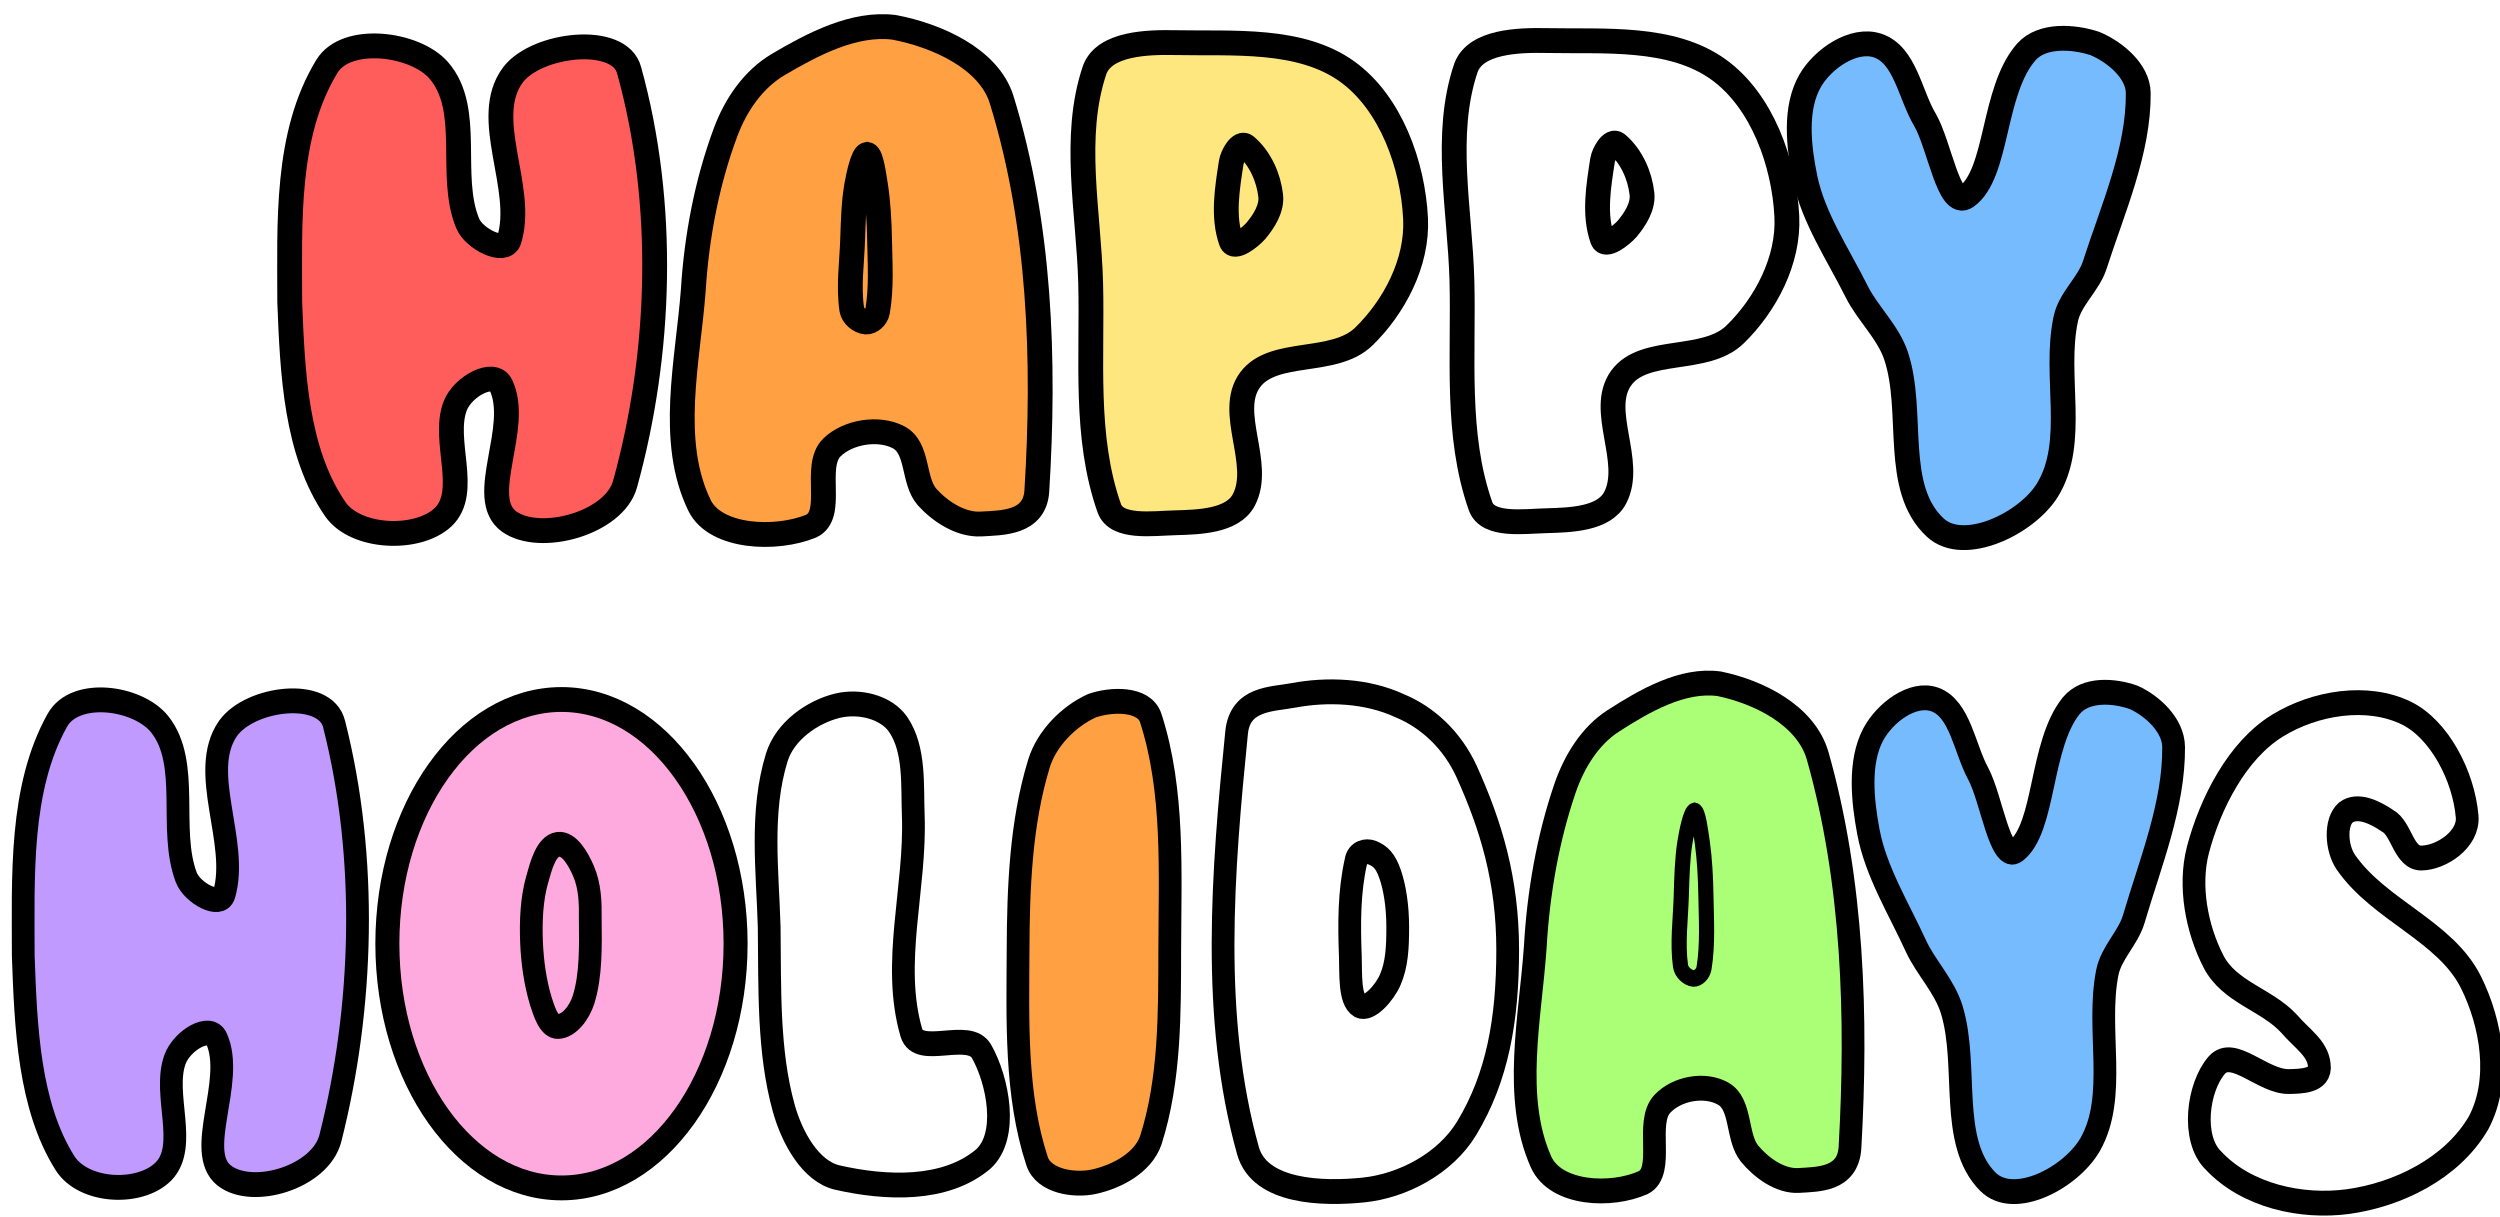 <svg version="1.1" width="302" height="147" viewBox="-1 -1 302 147" xmlns="http://www.w3.org/2000/svg" xmlns:xlink="http://www.w3.org/1999/xlink">
  <!-- Exported by Scratch - http://scratch.mit.edu/ -->
  <path id="ID0.07394998567178845" fill="#FF5C5C" stroke="#000000" stroke-width="3" stroke-linecap="round" d="M 214.500 84 C 216.839 80.171 225.123 81.192 228 84.500 C 232.104 89.237 229.101 97.212 231.500 103 C 232.290 104.878 235.952 106.703 236.500 105 C 238.488 98.732 233.021 90.229 237 85 C 239.912 81.241 249.872 80.107 251 84.500 C 255.478 100.662 254.880 118.685 250.500 134.500 C 249.192 139.217 240.218 141.670 236.500 139 C 232.518 136.122 237.985 127.604 235.500 122.500 C 234.620 120.697 230.940 122.643 230 125 C 228.363 129.202 231.790 135.407 228.500 138.500 C 225.423 141.365 217.963 141.068 215.500 137.500 C 210.739 130.579 210.335 121.061 210 112.500 C 209.997 102.951 209.467 92.230 214.500 84 Z " transform="matrix(1, 0, 0, 1, -176, -77)"/>
  <g id="ID0.9453791552223265">
    <path id="ID0.02188736805692315" fill="#FFA143" stroke="#000000" stroke-width="3" stroke-linecap="round" d="M 144 17 C 148.163 14.542 153.172 11.896 158 12.500 C 163.124 13.467 169.461 16.265 171 21.250 C 175.672 36.387 176.226 52.735 175.250 68.500 C 175.006 72.442 171.011 72.350 168.500 72.500 C 165.987 72.634 163.488 70.906 162 69.250 C 160.226 67.246 161.017 63.269 158.500 62 C 156.111 60.768 152.425 61.362 150.500 63.250 C 148.157 65.534 150.924 71.369 148 72.750 C 143.776 74.496 136.425 74.199 134.500 70.250 C 130.726 62.460 133.094 52.892 133.750 44.250 C 134.146 37.790 135.409 31.191 137.638 25.206 C 138.885 21.832 141.024 18.757 144 17 Z " transform="matrix(1, 0, 0, 1, -51, -10.2)"/>
    <path id="ID0.7165342345833778" fill="none" stroke="#000000" stroke-width="3" stroke-linecap="round" d="M 154.750 27.850 C 155.240 27.963 155.552 30.279 155.774 31.674 C 156.081 33.654 156.212 35.971 156.250 38.125 C 156.301 40.986 156.511 43.987 156 46.850 C 155.872 47.563 155.193 48.134 154.600 48.100 C 153.824 48.024 153.010 47.325 152.900 46.600 C 152.479 43.811 152.908 40.958 153 38.125 C 153.070 35.971 153.134 33.648 153.476 31.674 C 153.722 30.265 154.244 27.963 154.750 27.850 Z " transform="matrix(1, 0, 0, 1, -51, -10.2)"/>
  </g>
  <g id="ID0.2900418536737561">
    <path id="ID0.7727377023547888" fill="#FFE77F" stroke="#000000" stroke-width="3" stroke-linecap="round" d="M 289.750 148.500 C 296.687 148.640 304.816 147.908 310.500 152 C 315.744 155.782 318.428 163.241 318.750 169.750 C 319.012 175.098 316.138 180.461 312.500 184 C 308.917 187.501 301.536 185.424 298.750 189.250 C 295.905 193.159 300.310 199.378 298 203.750 C 296.643 206.307 292.641 206.420 289.750 206.500 C 286.951 206.573 282.635 207.216 281.750 204.750 C 278.699 196.081 279.737 186.601 279.500 177.500 C 279.278 168.999 277.232 159.865 280 151.750 C 281.219 148.585 286.329 148.430 289.750 148.500 Z " transform="matrix(1, 0, 0, 1, -148.75, -144.35)"/>
    <path id="ID0.2972961845807731" fill="none" stroke="#000000" stroke-width="3" stroke-linecap="round" d="M 298.250 161 C 299.976 162.470 300.998 164.780 301.250 167 C 301.419 168.523 300.438 170.077 299.450 171.250 C 298.734 172.051 296.841 173.529 296.483 172.522 C 295.418 169.528 296.001 166.120 296.483 162.978 C 296.617 162.105 297.578 160.428 298.250 161 Z " transform="matrix(1, 0, 0, 1, -148.75, -144.35)"/>
  </g>
  <g id="ID0.2900418536737561">
    <path id="ID0.7727377023547888" fill="none" stroke="#000000" stroke-width="3" stroke-linecap="round" d="M 289.750 148.500 C 296.687 148.640 304.816 147.908 310.500 152 C 315.744 155.782 318.428 163.241 318.750 169.750 C 319.012 175.098 316.138 180.461 312.500 184 C 308.917 187.501 301.536 185.424 298.750 189.250 C 295.905 193.159 300.310 199.378 298 203.750 C 296.643 206.307 292.641 206.420 289.750 206.500 C 286.951 206.573 282.635 207.216 281.750 204.750 C 278.699 196.081 279.737 186.601 279.500 177.500 C 279.278 168.999 277.232 159.865 280 151.750 C 281.219 148.585 286.329 148.430 289.750 148.500 Z " transform="matrix(1, 0, 0, 1, -103.9, -144.6)"/>
    <path id="ID0.2972961845807731" fill="none" stroke="#000000" stroke-width="3" stroke-linecap="round" d="M 298.250 161 C 299.976 162.470 300.998 164.780 301.250 167 C 301.419 168.523 300.438 170.077 299.450 171.250 C 298.734 172.051 296.841 173.529 296.483 172.522 C 295.418 169.528 296.001 166.120 296.483 162.978 C 296.617 162.105 297.578 160.428 298.250 161 Z " transform="matrix(1, 0, 0, 1, -103.9, -144.6)"/>
  </g>
  <path id="ID0.3474541986361146" fill="#77BBFF" stroke="#000000" stroke-width="3" stroke-linecap="round" d="M 132.500 283 C 135.847 284.103 136.407 288.914 138.250 292 C 139.989 294.994 141.128 302.773 143.250 301.250 C 147.117 298.469 146.338 288.468 150.500 283.750 C 152.406 281.640 156.152 281.907 158.750 282.750 C 161.206 283.779 163.977 286.096 164 288.750 C 164.057 295.709 160.959 302.652 158.750 309.500 C 158.028 311.780 155.765 313.596 155.250 316 C 153.763 322.936 156.627 330.896 153 336.750 C 150.442 340.811 142.917 344.394 139.500 341.250 C 134.289 336.448 136.999 327.288 134.750 320.500 C 133.798 317.626 131.303 315.355 130 312.750 C 127.755 308.251 124.742 303.815 123.750 299 C 122.963 295.163 122.460 290.568 124.370 287.250 C 125.899 284.601 129.600 282.044 132.500 283 Z " transform="matrix(1, 0, 0, 1, 93.3, -278.5)"/>
  <path id="ID0.07394998567178845" fill="#C09AFF" stroke="#000000" stroke-width="3" stroke-linecap="round" d="M 214.500 84 C 216.839 80.171 225.123 81.192 228 84.500 C 232.104 89.237 229.101 97.212 231.500 103 C 232.290 104.878 235.952 106.703 236.500 105 C 238.488 98.732 233.021 90.229 237 85 C 239.912 81.241 249.872 80.107 251 84.500 C 255.478 100.662 254.880 118.685 250.500 134.500 C 249.192 139.217 240.218 141.670 236.500 139 C 232.518 136.122 237.985 127.604 235.500 122.500 C 234.620 120.697 230.940 122.643 230 125 C 228.363 129.202 231.790 135.407 228.500 138.500 C 225.423 141.365 217.963 141.068 215.500 137.500 C 210.739 130.579 210.335 121.061 210 112.500 C 209.997 102.951 209.467 92.230 214.500 84 Z " transform="matrix(0.916, 0, 0, 1, -190.55, 2)"/>
  <g id="ID0.25604496989399195">
    <path id="ID0.5363888028077781" fill="#FFAADF" stroke="#000000" stroke-width="3" d="M 253.750 149 C 259.751 149 265.188 152.306 269.125 157.646 C 273.063 162.986 275.500 170.361 275.500 178.500 C 275.500 186.639 273.063 194.014 269.125 199.354 C 265.188 204.694 259.751 208 253.750 208 C 247.749 208 242.312 204.694 238.375 199.354 C 234.437 194.014 232 186.639 232 178.500 C 232 170.361 234.437 162.986 238.375 157.646 C 242.312 152.306 247.749 149 253.750 149 Z " transform="matrix(0.967, 0, 0, 1, -178.55, -65.5)"/>
    <path id="ID0.7047886177897453" fill="none" stroke="#000000" stroke-width="3" stroke-linecap="round" d="M 252.250 166.500 C 253.728 166.314 254.934 168.290 255.608 169.724 C 256.469 171.563 256.531 173.544 256.500 175.500 C 256.531 178.763 256.627 182.305 255.608 185.276 C 255.087 186.772 253.765 188.443 252.250 188.500 C 251.040 188.543 250.435 186.706 250 185.500 C 249.241 183.207 248.850 180.697 248.750 178.250 C 248.650 175.742 248.766 173.089 249.500 170.750 C 249.993 169.136 250.657 166.702 252.250 166.500 Z " transform="matrix(0.916, 0, 0, 1, -164.65, -65.5)"/>
  </g>
  <path id="ID0.1656773085705936" fill="none" stroke="#000000" stroke-width="3" stroke-linecap="round" d="M 332 81 C 334.806 80.379 338.363 81.106 340 83.250 C 342.268 86.281 341.849 90.666 342 94.250 C 342.364 102.983 339.080 112.110 341.750 120.500 C 342.712 123.520 349.326 120.082 351 122.750 C 353.186 126.294 354.592 132.943 351.250 135.750 C 346.211 139.670 338.325 139.316 332 138 C 328.438 137.255 325.997 133.138 324.931 129.647 C 322.831 122.768 323.098 115.112 323 107.750 C 322.788 100.957 321.782 93.851 324 87.250 C 325.078 84.046 328.703 81.738 332 81 Z " transform="matrix(0.916, 0, 0, 1, -203.95, 3.25)"/>
  <path id="ID0.1893697320483625" fill="#FFA143" stroke="#000000" stroke-width="3" stroke-linecap="round" d="M 271.250 82.500 C 273.707 81.705 278.128 81.527 279 84 C 282.114 92.828 281.523 102.635 281.500 112 C 281.482 119.546 281.566 127.664 279 135 C 277.971 137.729 274.507 139.393 271.500 140 C 268.920 140.517 264.863 139.962 264 137.500 C 261.107 129.446 261.463 120.408 261.500 112 C 261.532 104.450 261.860 96.660 264.250 89.500 C 265.266 86.456 268.187 83.764 271.250 82.500 Z " transform="matrix(0.916, 0, 0, 1, -117.55, 1.75)"/>
  <g id="ID0.44482858944684267">
    <path id="ID0.4583680583164096" fill="none" stroke="#000000" stroke-width="3" stroke-linecap="round" d="M 293.750 14 C 297.412 15.379 300.676 18.134 302.578 21.939 C 305.822 28.512 308 35.085 308 43.500 C 308 51.915 306.658 58.895 302.578 65.061 C 299.758 69.326 294.131 72.014 289 72.500 C 283.674 73.003 275.305 72.836 273.750 67.750 C 268.828 51.641 270.415 33.973 272.250 17.250 C 272.709 13.069 276.884 13.241 279.750 12.750 C 284.183 11.991 289.384 12.148 293.750 14 Z " transform="matrix(0.916, 0, 0, 1, -101, 70.25)"/>
    <path id="ID0.3131060153245926" fill="none" stroke="#000000" stroke-width="3" stroke-linecap="round" d="M 290.125 31.750 C 291.230 32.158 291.900 32.758 292.511 34.388 C 293.122 36.017 293.500 38.267 293.500 40.750 C 293.500 43.233 293.386 45.263 292.511 47.112 C 291.808 48.611 289.755 50.825 288.500 50.250 C 287.080 49.517 287.338 46.289 287.250 44.250 C 287.086 40.341 287.078 36.439 288 32.750 C 288.161 31.734 289.337 31.462 290.125 31.750 Z " transform="matrix(0.916, 0, 0, 1, -101, 70.25)"/>
  </g>
  <g id="ID0.9453791552223265">
    <path id="ID0.02188736805692315" fill="#AAFF77" stroke="#000000" stroke-width="3" stroke-linecap="round" d="M 144 17 C 148.163 14.542 153.172 11.896 158 12.500 C 163.124 13.467 169.461 16.265 171 21.250 C 175.672 36.387 176.226 52.735 175.250 68.500 C 175.006 72.442 171.011 72.350 168.500 72.500 C 165.987 72.634 163.488 70.906 162 69.250 C 160.226 67.246 161.017 63.269 158.500 62 C 156.111 60.768 152.425 61.362 150.500 63.250 C 148.157 65.534 150.924 71.369 148 72.750 C 143.776 74.496 136.425 74.199 134.500 70.250 C 130.726 62.460 133.094 52.892 133.750 44.250 C 134.146 37.790 135.409 31.191 137.638 25.206 C 138.885 21.832 141.024 18.757 144 17 Z " transform="matrix(0.916, 0, 0, 1, 61.95, 69.1)"/>
    <path id="ID0.7165342345833778" fill="none" stroke="#000000" stroke-width="2" stroke-linecap="round" d="M 154.750 27.850 C 155.240 27.963 155.552 30.279 155.774 31.674 C 156.081 33.654 156.212 35.971 156.250 38.125 C 156.301 40.986 156.511 43.987 156 46.850 C 155.872 47.563 155.193 48.134 154.600 48.100 C 153.824 48.024 153.010 47.325 152.900 46.600 C 152.479 43.811 152.908 40.958 153 38.125 C 153.070 35.971 153.134 33.648 153.476 31.674 C 153.722 30.265 154.244 27.963 154.750 27.850 Z " transform="matrix(0.916, 0, 0, 1, 61.95, 69.1)"/>
  </g>
  <path id="ID0.3474541986361146" fill="#77BBFF" stroke="#000000" stroke-width="3" stroke-linecap="round" d="M 132.500 283 C 135.847 284.103 136.407 288.914 138.250 292 C 139.989 294.994 141.128 302.773 143.250 301.250 C 147.117 298.469 146.338 288.468 150.500 283.750 C 152.406 281.640 156.152 281.907 158.750 282.750 C 161.206 283.779 163.977 286.096 164 288.750 C 164.057 295.709 160.959 302.652 158.750 309.500 C 158.028 311.780 155.765 313.596 155.250 316 C 153.763 322.936 156.627 330.896 153 336.750 C 150.442 340.811 142.917 344.394 139.500 341.250 C 134.289 336.448 136.999 327.288 134.750 320.500 C 133.798 317.626 131.303 315.355 130 312.750 C 127.755 308.251 124.742 303.815 123.750 299 C 122.963 295.163 122.460 290.568 124.370 287.250 C 125.899 284.601 129.600 282.044 132.500 283 Z " transform="matrix(0.916, 0, 0, 1, 111.35, -199.5)"/>
  <path id="ID0.4684908613562584" fill="none" stroke="#000000" stroke-width="3" stroke-linecap="round" d="M 237.200 227 C 235.756 228.151 235.923 231.286 237.200 233 C 241.600 238.835 250.329 241.303 253.700 247.500 C 256.404 252.482 257.706 259.339 254.700 264.500 C 251.170 270.052 243.983 273.183 237.500 274 C 231.397 274.756 224.091 273.334 219.700 269 C 216.829 266.408 217.619 260.206 220.200 257.500 C 222.357 255.312 226.262 259.565 229.700 259.500 C 231.188 259.473 234.028 259.466 233.700 257.500 C 233.471 255.444 231.441 254.368 229.700 252.500 C 226.765 249.586 221.838 248.726 219.750 245 C 217.522 241.038 216.460 235.860 217.700 231.500 C 219.329 225.853 222.894 219.475 228.200 216.500 C 233.116 213.738 240.028 212.680 245.200 215 C 249.528 216.954 252.751 222.580 253.200 227.500 C 253.441 230.264 249.793 232.462 247.200 232.500 C 244.810 232.558 244.583 228.918 242.700 228 C 241.072 226.987 238.755 225.927 237.200 227 Z " transform="matrix(0.916, 0, 0, 1, 65.1, -129.85)"/>
</svg>